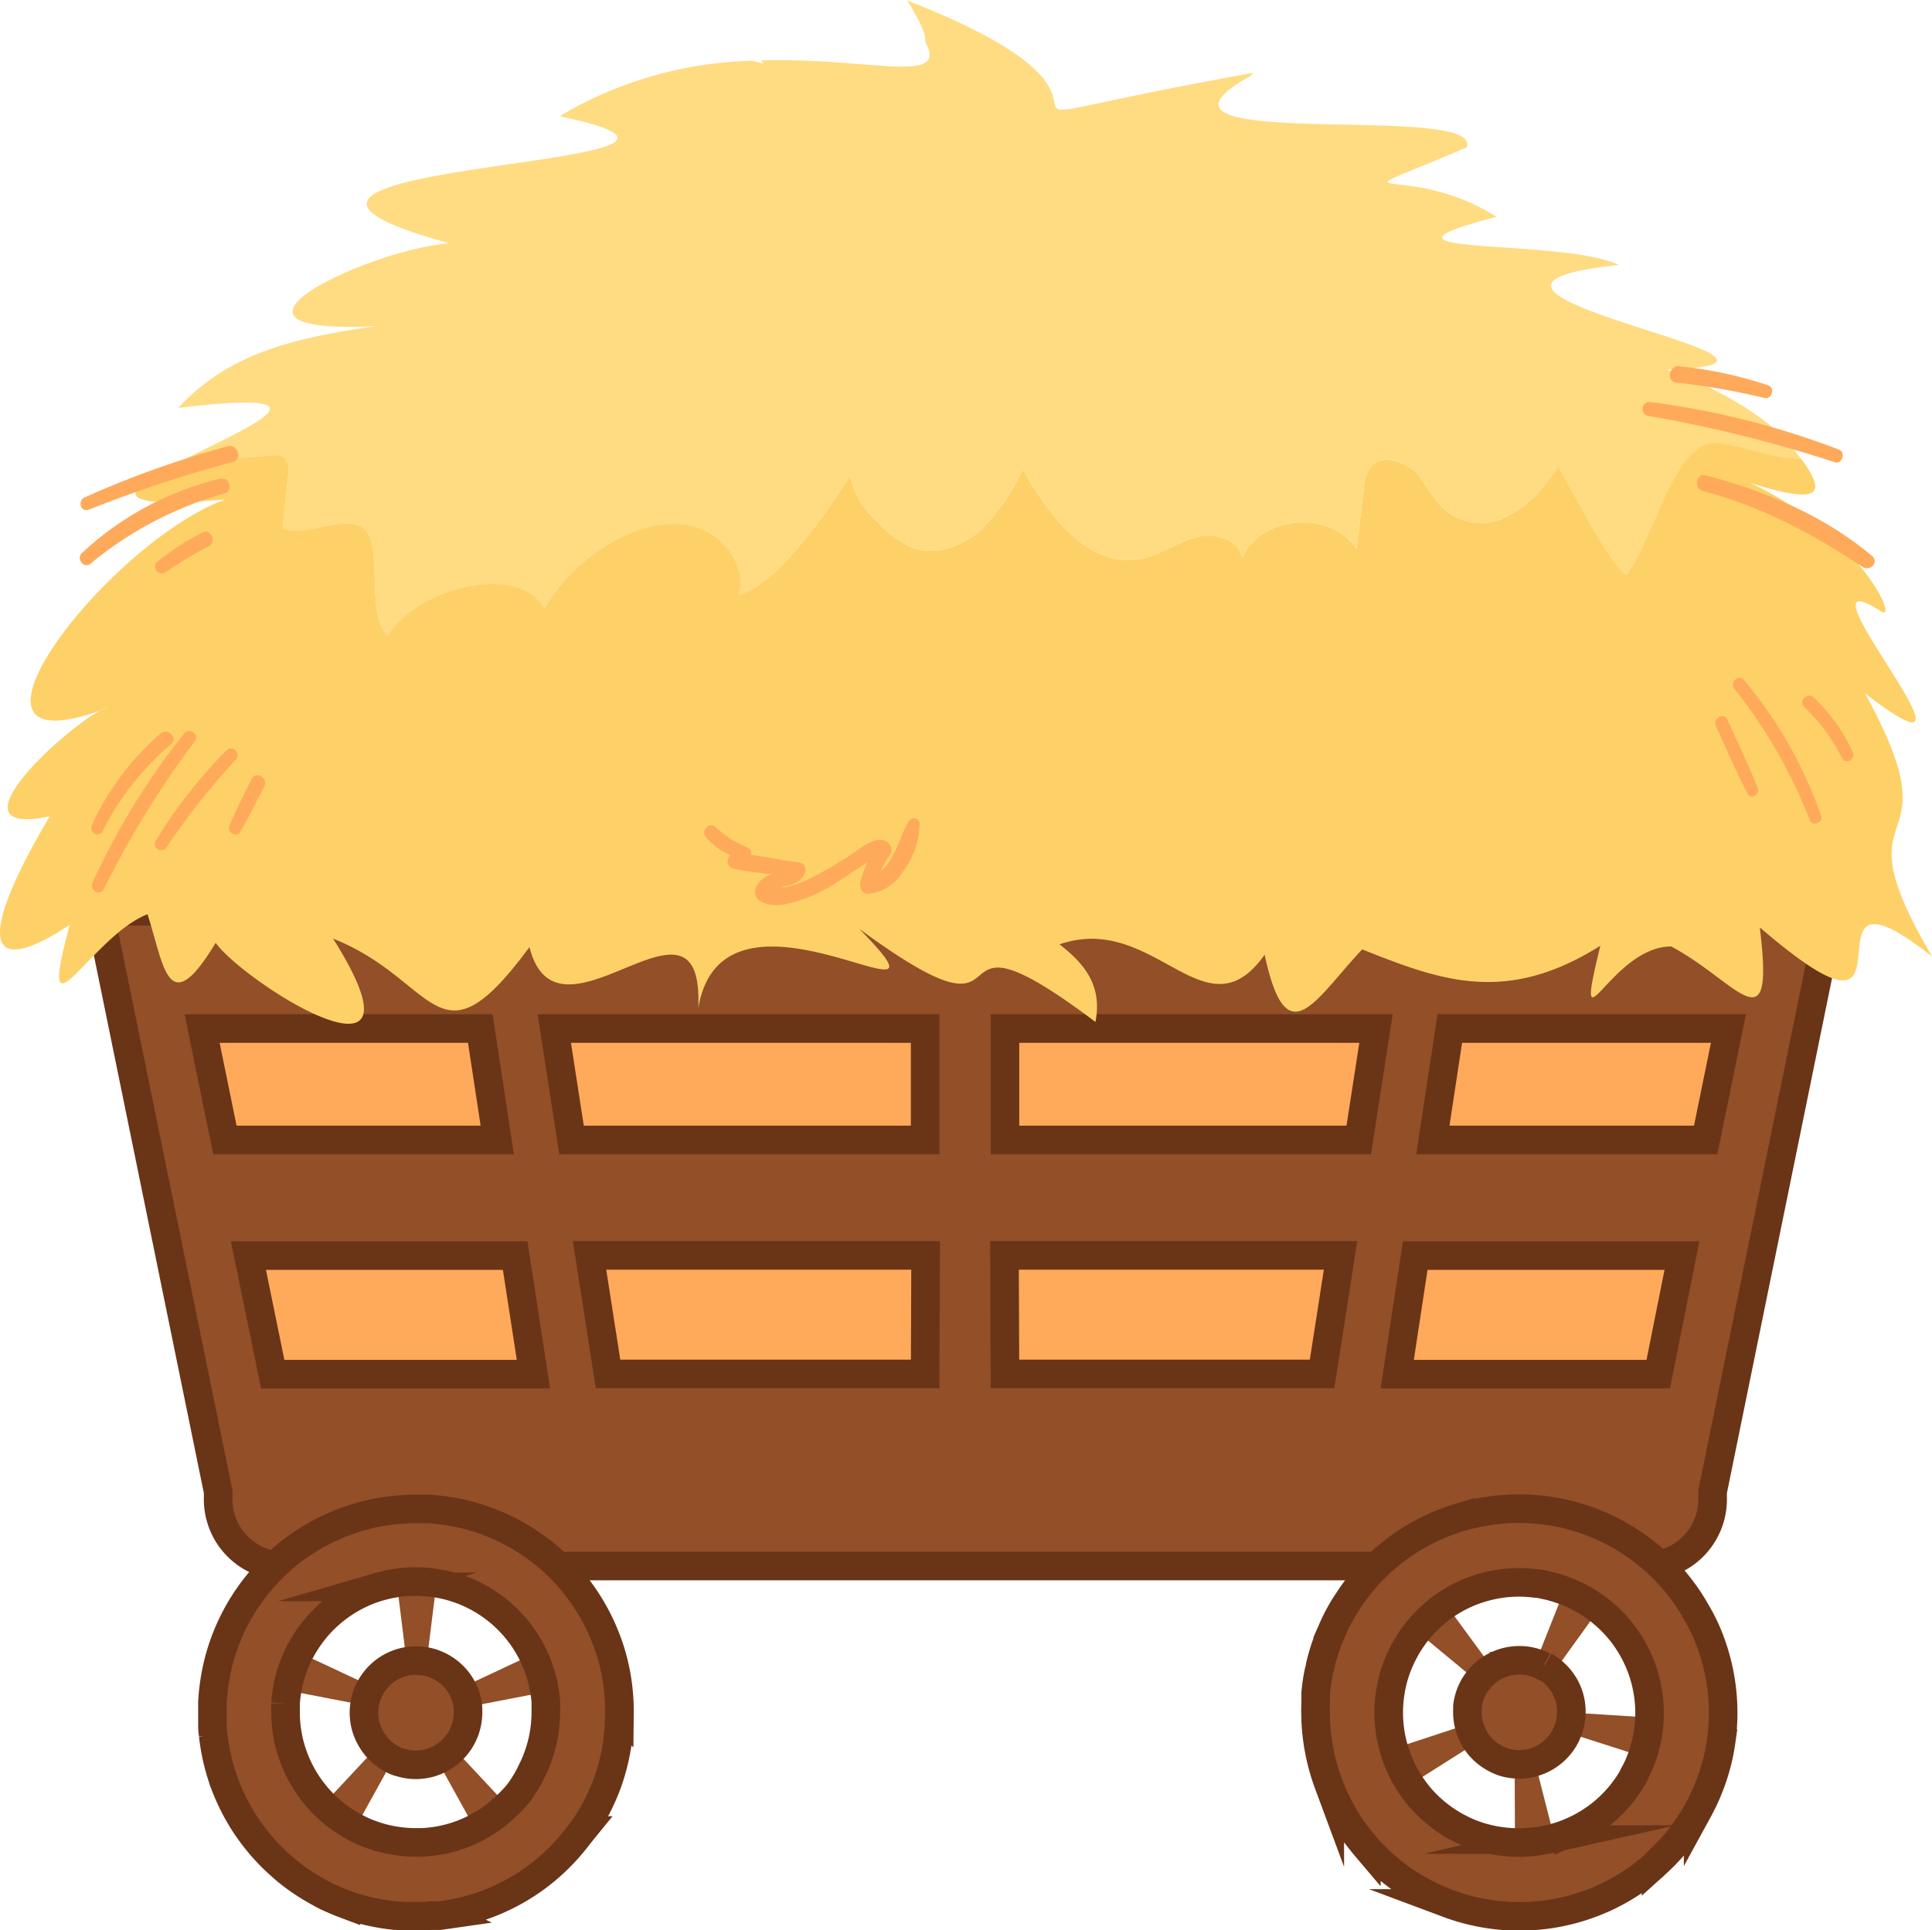 <svg xmlns="http://www.w3.org/2000/svg" width="202.82" height="202.69" viewBox="0 0 202.82 202.69"><g id="Layer_2" data-name="Layer 2"><g id="Layer_1-2" data-name="Layer 1"><g id="fu_straw_crate1"><polygon points="15.34 100.03 28.32 154.63 176.14 154.63 187.31 100.03 15.34 100.03" fill="#ffaa5a"/><path d="M192.23,95.69H10.44L22.9,156.63v.81a7,7,0,0,0,7,7H172.79a7,7,0,0,0,7-7v-.81h0ZM181.45,108l-2.39,11.7H150.42L152.2,108Zm-37,0-1.81,11.7H105.5V108Zm-39,23.82h35.28l-1.94,12.45H105.5Zm-8.33,12.45H63.83l-1.94-12.45H97.17Zm0-36.27v11.7H60L58.19,108Zm-46.7,0,1.78,11.7H23.61L21.22,108ZM26.08,131.84h28L56,144.29H28.63Zm148,12.45H146.68l1.89-12.45h28Z" fill="#924f28" stroke="#6a3417" stroke-miterlimit="10" stroke-width="3"/><polygon points="41.39 179.67 27.21 176.93 28.72 172.27 41.8 178.39 41.39 179.67" fill="#924f28"/><polygon points="43.07 177.6 41.29 163.27 46.19 163.27 44.41 177.6 43.07 177.6" fill="#924f28"/><polygon points="45.56 178.56 58.64 172.44 60.15 177.1 45.98 179.84 45.56 178.56" fill="#924f28"/><polygon points="45.42 181.22 55.28 191.77 51.32 194.65 44.33 182.01 45.42 181.22" fill="#924f28"/><polygon points="42.84 181.91 35.85 194.55 31.89 191.67 41.75 181.12 42.84 181.91" fill="#924f28"/><path d="M64.18,173.72c-.12-.41-.25-.81-.4-1.21a21.44,21.44,0,0,0-7-9.65h0a19.1,19.1,0,0,0-1.8-1.24,21.18,21.18,0,0,0-10-3.17l-.7,0h-.63a21.05,21.05,0,0,0-7.39,1.32c-.38.14-.76.28-1.12.45A21.19,21.19,0,0,0,29.27,164h0c-.28.25-.54.51-.8.77a21.28,21.28,0,0,0-6,12.2h0c-.08.59-.14,1.18-.17,1.78,0,.36,0,.72,0,1.09s0,.91,0,1.35.05.66.08,1a22.44,22.44,0,0,0,.65,3.4c.06.19.11.39.17.58a19.92,19.92,0,0,0,.78,2.12c.08.19.17.39.26.57a18.31,18.31,0,0,0,.85,1.65l.22.38a21.68,21.68,0,0,0,3.88,4.74h0l.77.68h0a21.11,21.11,0,0,0,2.85,2c.34.2.68.39,1,.57s.87.43,1.32.62h0c.39.18.79.33,1.19.48a21.43,21.43,0,0,0,5.09,1.16c.33,0,.66.06,1,.07s.67,0,1,0h.37c.5,0,1,0,1.49-.06l.5,0,.4,0,.49-.07a21.36,21.36,0,0,0,13.49-7.61c.33-.4.65-.83,1-1.26a21.32,21.32,0,0,0,2.17-3.88c.19-.45.38-.92.54-1.39a22.23,22.23,0,0,0,1-4.26c0-.36.08-.74.11-1.11,0-.55.06-1.11.06-1.67A21.36,21.36,0,0,0,64.18,173.72ZM49.37,192.23a13.44,13.44,0,0,1-4.29,1.17l-.66.06-.77,0a13.66,13.66,0,0,1-4.72-.84,9.35,9.35,0,0,1-.92-.38h0a13.74,13.74,0,0,1-7.54-8.82h0a11.78,11.78,0,0,1-.29-1.31,12.55,12.55,0,0,1-.2-2.22v-.12c0-.31,0-.61,0-.91a13.54,13.54,0,0,1,2.07-6.38A13.79,13.79,0,0,1,38.66,167c.36-.14.72-.26,1.09-.37a15.14,15.14,0,0,1,1.48-.35,13,13,0,0,1,2-.21h.43a13.49,13.49,0,0,1,2.93.32,11.66,11.66,0,0,1,1.16.31h0a13.68,13.68,0,0,1,9.55,12h0c0,.32,0,.65,0,1v.07a13.72,13.72,0,0,1-.87,4.81,12.26,12.26,0,0,1-.56,1.29A13.67,13.67,0,0,1,54.64,188c-.12.17-.25.33-.38.49A14.26,14.26,0,0,1,53,189.78c-.13.13-.28.26-.42.38a12.94,12.94,0,0,1-1.69,1.25h0A14,14,0,0,1,49.37,192.23Z" fill="#924f28" stroke="#6a3417" stroke-miterlimit="10" stroke-width="3"/><path d="M49.13,179.79A5.48,5.48,0,0,1,45.46,185a4,4,0,0,1-.68.19,5.29,5.29,0,0,1-1.13.12,5.19,5.19,0,0,1-1.48-.21L41.8,185a5.47,5.47,0,0,1-3-2.7,3.39,3.39,0,0,1-.18-.39,5.31,5.31,0,0,1-.41-2.07,5.48,5.48,0,0,1,4.51-5.39,4.58,4.58,0,0,1,.83-.08h.13a5.37,5.37,0,0,1,2.13.43,4.67,4.67,0,0,1,.67.34,5.41,5.41,0,0,1,2.41,3,4.53,4.53,0,0,1,.21.9A5.12,5.12,0,0,1,49.13,179.79Z" fill="#924f28" stroke="#6a3417" stroke-miterlimit="10" stroke-width="3"/><polygon points="157.54 178.59 146.43 169.38 149.99 166.02 158.52 177.67 157.54 178.59" fill="#924f28"/><polygon points="160.01 177.58 165.34 164.16 169.64 166.51 161.19 178.23 160.01 177.58" fill="#924f28"/><polygon points="161.74 179.62 176.15 180.54 175.24 185.35 161.49 180.94 161.74 179.62" fill="#924f28"/><polygon points="160.34 181.89 163.91 195.88 159.05 196.5 159 182.06 160.34 181.89" fill="#924f28"/><polygon points="157.74 181.26 145.54 188.98 143.45 184.55 157.17 180.04 157.74 181.26" fill="#924f28"/><path d="M179.08,171.22v0a19.33,19.33,0,0,0-1-1.93h0a21.06,21.06,0,0,0-7.2-7.56c-.19-.13-.4-.25-.6-.37l-.54-.31a21.33,21.33,0,0,0-7.13-2.4h0c-.4-.06-.79-.11-1.19-.14a21.16,21.16,0,0,0-7,.51c-.36.08-.73.18-1.08.28a21.37,21.37,0,0,0-11.13,7.8c-.35.48-.68,1-1,1.48-.2.31-.38.63-.56.95s-.42.8-.61,1.21h0l-.39.89h0a20.55,20.55,0,0,0-1.06,3.28c0,.2-.09.39-.13.59a19.25,19.25,0,0,0-.34,2.24c0,.21,0,.42,0,.62,0,.63-.05,1.24,0,1.86,0,.15,0,.3,0,.45a22,22,0,0,0,1.12,6c.11.33.23.65.36,1h0a21.13,21.13,0,0,0,1.54,3.13c.2.34.41.67.63,1s.56.8.86,1.18.53.67.81,1a21.29,21.29,0,0,0,3.91,3.46q.41.28.84.54a8.44,8.44,0,0,0,.86.51,1,1,0,0,0,.17.1l.16.09c.44.24.89.46,1.34.66l.46.2.37.15c.15.07.3.12.46.18a21.4,21.4,0,0,0,15.48-.19c.49-.2,1-.41,1.44-.64a21.44,21.44,0,0,0,3.77-2.36c.4-.31.78-.63,1.15-1a21.09,21.09,0,0,0,2.92-3.25c.22-.29.43-.6.63-.91s.6-.94.87-1.44a21.63,21.63,0,0,0,2.15-5.74c.09-.42.17-.84.23-1.26A21.41,21.41,0,0,0,179.08,171.22Zm-20.57,22.22h0a13.61,13.61,0,0,1-4.33-1c-.2-.09-.4-.17-.6-.27l-.68-.35a13.73,13.73,0,0,1-3.75-3c-.22-.25-.42-.51-.62-.77a13.7,13.7,0,0,1-2.38-11.35h0a11.82,11.82,0,0,1,.37-1.29h0a13.72,13.72,0,0,1,.9-2.05h0a.31.31,0,0,1,.05-.1c.15-.27.3-.53.47-.79a13.61,13.61,0,0,1,4.87-4.59h0a13.38,13.38,0,0,1,3.2-1.28h0a13.52,13.52,0,0,1,5.19-.33c.38,0,.76.11,1.14.19a12.69,12.69,0,0,1,1.46.41,12.91,12.91,0,0,1,1.85.77l.38.2a13.57,13.57,0,0,1,2.42,1.69c.3.26.59.53.87.82A13.71,13.71,0,0,1,172,185.42c-.14.3-.28.59-.44.88h0l0,.06a13.86,13.86,0,0,1-3.08,3.8,11.48,11.48,0,0,1-1.12.86,13.58,13.58,0,0,1-2.1,1.2l-.58.25a11.9,11.9,0,0,1-1.72.56l-.55.13a12.1,12.1,0,0,1-2.08.28h0A11.23,11.23,0,0,1,158.51,193.44Z" fill="#924f28" stroke="#6a3417" stroke-miterlimit="10" stroke-width="3"/><path d="M164.85,180.81a5,5,0,0,1-.25.9,6.43,6.43,0,0,1-.32.71,5.49,5.49,0,0,1-5.72,2.77,5.58,5.58,0,0,1-.68-.16,5.49,5.49,0,0,1-1-.44,5.67,5.67,0,0,1-1.2-.89l-.27-.28a5.52,5.52,0,0,1-1.36-3.83c0-.14,0-.28,0-.42a5.6,5.6,0,0,1,.64-2,5.5,5.5,0,0,1,6.55-2.55,4.25,4.25,0,0,1,.77.33l.12,0a5.56,5.56,0,0,1,1.66,1.41,6,6,0,0,1,.42.61A5.44,5.44,0,0,1,164.85,180.81Z" fill="#924f28" stroke="#6a3417" stroke-miterlimit="10" stroke-width="3"/><path d="M195.79,72.81c15.48,11.89-8.88-15.46,1.84-8.52,1.53.57-2.66-8.26-13.88-13.58,6.38,2,8.58,1.79,5.3-2.58-.42,0-.84,0-1.27-.06-2.53-.25-4.92-1.32-7.45-1.56-4.62-.46-6.65,10.11-9.61,13.85-1.81-1.16-6-9.56-7.14-11.4a20,20,0,0,1-2.44,3.11,12.13,12.13,0,0,1-3.51,2.43,5.86,5.86,0,0,1-6.28-1.28c-1.07-1.06-1.66-2.49-2.7-3.58s-3.48-2.1-4.74-.64a4.08,4.08,0,0,0-.74,2.25c-.25,2.13-.51,4.25-.76,6.38-2.68-4.09-10-3.54-12,.91-.38-2-3-2.65-4.91-2.12s-3.61,1.82-5.57,2.24c-5.5,1.19-9.82-4.48-12.56-9.39a21.77,21.77,0,0,1-4.44,6.41c-2,1.73-4.79,2.72-7.23,1.8A11,11,0,0,1,92,54.67a8.48,8.48,0,0,1-2.75-4.75c-2.86,4.55-8.09,11.75-11.68,12.5.83-2.88-1.38-6-4.22-7s-6-.16-8.66,1.26a19.67,19.67,0,0,0-7.54,7.17c-2.88-5-13.45-2-16.47,2.88-2.59-2.43.13-11.06-3.37-11.67-2.74-.49-5,1.24-7.63.44.26-2.51.33-3.23.58-5.74a1.92,1.92,0,0,0-.36-1.68,1.88,1.88,0,0,0-1.44-.26l-10,.84c-5.09,2.66-7.85,4.9,5.17,3.79C11.27,57-7.22,81,10.6,74.58a2.16,2.16,0,0,1,.66-.23l-.66.23C6.94,76.37-5.85,88,5.22,85.72-2.64,99-1.37,102.88,7.33,97.1,3.69,110.42,9.51,98.33,15.48,96c1.74,5.23,2.07,11.45,7.16,3,3,4.2,23.34,17.06,12.33-.44,11,4.36,10.91,14.05,20.61.89,3,11.79,18.41-8.26,17.72,6.44,2.62-15.87,29,3.93,16.89-8.37C109.78,111.92,96,93,115,107.31c.78-4-1.37-6.27-3.77-8.15,10-3.45,15.28,9.92,21.53,1.09C135.07,111,138,105,143,99.69c8.27,3.29,15.1,5.85,25-.38-2.94,12.12,1,.09,7.44.07,7,3.73,10.89,10.81,9.3-2,18.7,16.08,2.86-9,18.1,3.07C192.39,82.76,205.76,91,195.79,72.81Z" fill="#fdd168"/><path d="M29.89,48.11a1.92,1.92,0,0,1,.36,1.68c-.25,2.51-.32,3.23-.58,5.74,2.66.8,4.89-.93,7.63-.44,3.5.61.78,9.24,3.37,11.67,3-4.86,13.59-7.83,16.47-2.88a19.67,19.67,0,0,1,7.54-7.17c2.64-1.42,5.81-2.21,8.66-1.26s5,4.09,4.22,7c3.59-.75,8.82-8,11.68-12.5A8.48,8.48,0,0,0,92,54.67a11,11,0,0,0,3.7,2.81c2.44.92,5.28-.07,7.23-1.8a21.77,21.77,0,0,0,4.44-6.41c2.74,4.91,7.06,10.58,12.56,9.39,2-.42,3.64-1.71,5.57-2.24s4.53.15,4.91,2.12c2-4.45,9.33-5,12-.91.25-2.13.51-4.25.76-6.38a4.08,4.08,0,0,1,.74-2.25c1.26-1.46,3.63-.52,4.74.64s1.63,2.52,2.7,3.58a5.86,5.86,0,0,0,6.28,1.28,12.13,12.13,0,0,0,3.51-2.43A20,20,0,0,0,163.58,49c1.11,1.84,5.33,10.24,7.14,11.4,3-3.74,5-14.31,9.61-13.85,2.53.24,4.92,1.31,7.45,1.56.43,0,.85.06,1.27.06-.31-.42-.65-.86-1.07-1.35-2.77-3.59-9.84-7-13-8,21.24-.76-30.21-8.3-5.05-11-6-2.89-29.09-.83-12.83-5.05-9.58-6.14-18.46-.71-3.14-7.29,2-4.87-37.49.77-22.73-7.48l.37-.36c-38.48,6.93-5,4.68-36.36-7.59,1.09,1.75,2,3.44,1.9,4.36C99.65,9,91.31,6,79.87,6.35l.3.33L79,6.38A41.5,41.5,0,0,0,58.75,12.2c26.42,5.55-43.88,4.52-11.58,13.34-8.62.71-27.59,9.7-7.66,8.7-8.66,1.25-15.44,2.81-20.8,8.59,17.86-2.12,6.68,2.26-.23,5.86l10-.84A1.88,1.88,0,0,1,29.89,48.11Z" fill="#ffdb82"/><path d="M96.54,86.39a8.49,8.49,0,0,1-1.78,5.18,4.71,4.71,0,0,1-3.63,2.28c-.66,0-.93-.7-.81-1.22a10,10,0,0,1,.73-2.09c-1.3.87-3.27,2.16-3.55,2.33A15.74,15.74,0,0,1,82.23,95c-1.19.21-3.64-.18-2.8-2a2.51,2.51,0,0,1,1.71-1.19,39.33,39.33,0,0,1-4.22-.61.82.82,0,0,1-.26-1.39,7.33,7.33,0,0,1-2.58-1.93c-.5-.61.32-1.63,1-1.07a11.15,11.15,0,0,0,3.32,2.15.73.73,0,0,1,.47.81c1.67.22,3.34.57,5,.79a.8.8,0,0,1,.68,1C84.08,92.77,83,92.9,82,93.19l.33,0a11.54,11.54,0,0,0,2.56-.87,38.43,38.43,0,0,0,4.43-2.58c1-.64,3.07-2.48,4.12-1a.84.84,0,0,1,0,1,7.27,7.27,0,0,0-.95,1.72c1.48-1.2,2-3.75,2.91-5.24A.63.63,0,0,1,96.54,86.39Z" fill="#ffaa5a"/><path d="M16.88,77a28.42,28.42,0,0,0-7.24,9.63c-.35.75.74,1.41,1.12.66A30,30,0,0,1,18,78.09C18.68,77.46,17.61,76.4,16.88,77Z" fill="#ffaa5a"/><path d="M19.35,77A74.8,74.8,0,0,0,9.71,92.68c-.34.79.77,1.49,1.18.69a99.58,99.58,0,0,1,9.57-15.55C21,77.19,19.84,76.32,19.35,77Z" fill="#ffaa5a"/><path d="M23.78,78.79a50.28,50.28,0,0,0-7.44,9.51c-.43.75.66,1.36,1.15.67a74.9,74.9,0,0,1,7.26-9.2C25.37,79.13,24.4,78.15,23.78,78.79Z" fill="#ffaa5a"/><path d="M26.41,81.79c-.8,1.6-1.6,3.19-2.31,4.83-.33.77.71,1.44,1.15.68.89-1.55,1.69-3.14,2.5-4.73C28.2,81.68,26.85,80.89,26.41,81.79Z" fill="#ffaa5a"/><path d="M184.52,82.7c-1-2.41-2.09-4.77-3.17-7.14-.37-.81-1.59-.13-1.22.68,1.08,2.37,2.12,4.75,3.29,7.07C183.79,84.06,184.82,83.43,184.52,82.7Z" fill="#ffaa5a"/><path d="M183.07,71.39c-.55-.67-1.51.27-1,.93A53.22,53.22,0,0,1,190,86.15c.27.67,1.42.23,1.19-.46A45.24,45.24,0,0,0,183.07,71.39Z" fill="#ffaa5a"/><path d="M194.51,79a18,18,0,0,0-4.11-5.77c-.64-.6-1.62.34-1,1a19.6,19.6,0,0,1,4,5.43C193.79,80.31,194.84,79.7,194.51,79Z" fill="#ffaa5a"/><path d="M196.53,58.38c-4.93-4.17-11.25-6.86-17.45-8.46-1.05-.28-1.34,1.38-.29,1.65,6.16,1.6,11.5,4.49,16.8,8C196.37,60,197.28,59,196.53,58.38Z" fill="#ffaa5a"/><path d="M193.06,47.21a86.49,86.49,0,0,0-19.84-5,.74.74,0,0,0-.25,1.45,137.69,137.69,0,0,1,19.68,4.89C193.4,48.76,193.78,47.5,193.06,47.21Z" fill="#ffaa5a"/><path d="M185.62,40.46a43,43,0,0,0-9.32-2c-1.11-.11-1.42,1.6-.3,1.71a73.78,73.78,0,0,1,9.2,1.61C186,42,186.4,40.72,185.62,40.46Z" fill="#ffaa5a"/><path d="M23.87,46.87a101,101,0,0,0-15,5.37c-.77.35-.38,1.6.44,1.28a137.86,137.86,0,0,1,15.11-5C25.5,48.22,24.94,46.57,23.87,46.87Z" fill="#ffaa5a"/><path d="M23.08,50.27A32.32,32.32,0,0,0,8.56,58.11c-.57.56.25,1.62.91,1.11a38.21,38.21,0,0,1,14.08-7.4C24.56,51.56,24.09,50,23.08,50.27Z" fill="#ffaa5a"/><path d="M21.22,55.93A26.38,26.38,0,0,0,16.5,59a.7.7,0,0,0,.87,1.09,47,47,0,0,1,4.51-2.73C22.8,56.93,22.14,55.44,21.22,55.93Z" fill="#ffaa5a"/></g></g></g></svg>